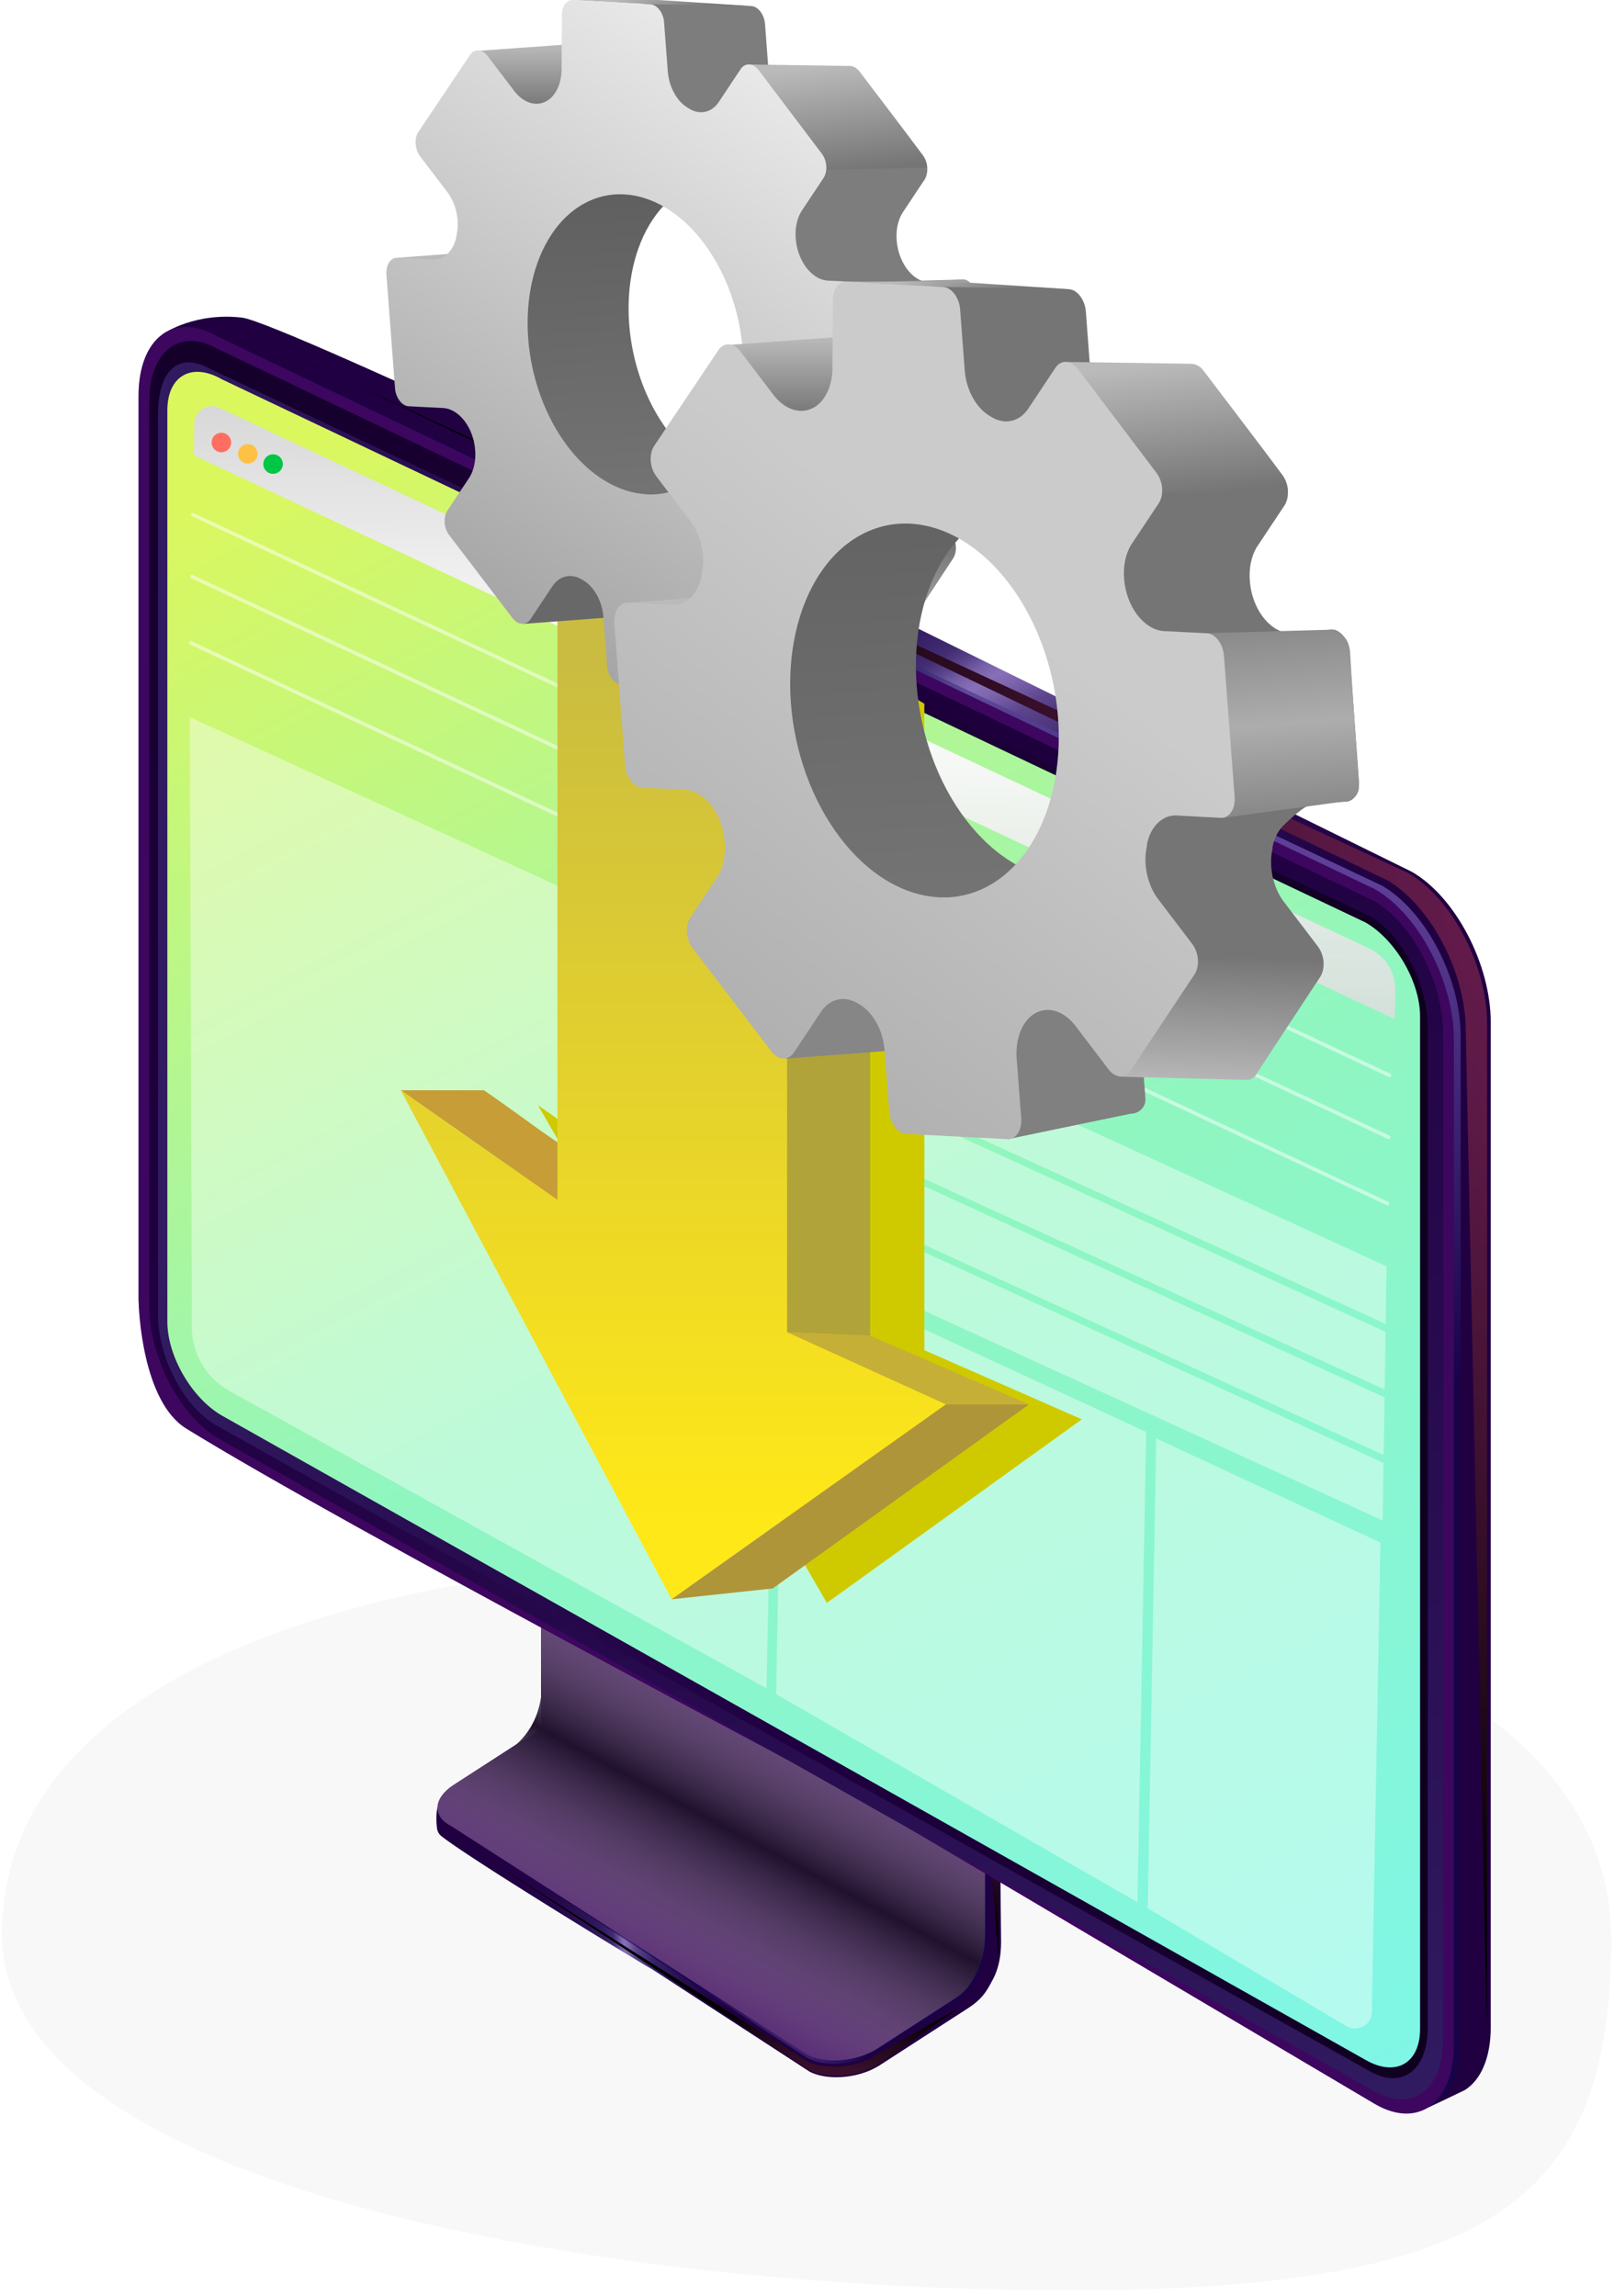 <svg width="447" height="636" fill="none" xmlns="http://www.w3.org/2000/svg"><path opacity=".05" d="M446.231 537.836c.385-71.189-99.078-105.961-222.156-106.628C100.997 430.541.911 464.231.526 535.42c-.384 71.189 167.755 98.324 290.833 98.991 123.078.668 154.488-25.386 154.872-96.575z" fill="#666"/><path d="m273.105 542.267-45.511-23.289c-5.132-2.621-13.825-1.822-19.419 1.779l-81.81-20.921c-2.846 1.836-5.076-1.121-5.188.953 0 .07-.589 1.443-.168 5.535a3.391 3.391 0 0 0 1.262 2.312c8.272 6.53 55.914 35.593 58.199 36.756l43.759 28.46c5.131 2.62 13.824 1.822 19.418-1.78l24.228-15.652c4.29-2.732 5.622-5.073 7.557-9.136.659-1.388.968-3.77.645-5.283-.462-2.144-.631 1.457-2.972.266z" fill="url(#a)"/><path style="mix-blend-mode:color-dodge" d="m224.117 573.432-90.686-59.541c-2.425-1.247 90.041 57.032 90.041 57.032 5.131 2.621 13.824 1.822 19.418-1.779 0 0 17.75-10.3 22.546-12.822l-21.901 15.316c-5.594 3.615-14.287 4.414-19.418 1.78v.014z" fill="url(#b)"/><path style="mix-blend-mode:screen" opacity=".6" d="m272.558 538.525-45.511-23.289c-5.132-2.621-76.959-36.602-82.554-32.987l-18.871 12.192c-5.595 3.615-5.959 8.674-.828 11.294l98.874 64.375c5.132 2.621 13.824 1.822 19.419-1.779l20.386-13.032c4.472-2.186 10.753-10.258 9.071-16.76l.014-.014z" fill="url(#c)"/><path d="m240.353 522.971-13.362-8.618c-4.15-2.13-38.304-30.828-58.186-40.301-5.314-2.536-9.954-.406-24.298 8.198l-18.871 12.191c-5.595 3.615-5.959 8.674-.827 11.294l98.803 63.479c5.132 2.62 13.824 1.821 19.419-1.78l21.788-14.083c-5.37-5.759-19.335-27.76-24.466-30.394v.014z" fill="url(#d)"/><path d="m268.057 548.488-43.52-25.111c-4.907-2.83-8.889-10.439-8.889-16.969l-60.947-56.332c0-3.321-3.646-3.587-1.991-4.793.056-.042 3.519-2.396 8.805-1.779 4.584.532 57.358 25.545 59.685 26.876l46.857 20.922c4.908 2.83 8.889 10.439 8.889 16.969l.309 29.624c0 3.475-.533 9.276-4.417 13.284-1.051 1.079-3.21.056-3.336.098 1.149-.715 1.976-1.415 1.948-1.499-.154-.323-1.71-.309-3.393-1.276v-.014z" fill="url(#e)"/><path style="mix-blend-mode:color-dodge" d="m267.651 491.428-95.355-44.421c-2.313-1.331 92.957 45.22 92.957 45.22 4.908 2.83 8.889 10.439 8.889 16.969 0 0 2.412 36.168 2.412 32.692v-33.49c0-6.545-3.982-14.14-8.889-16.97h-.014z" fill="url(#f)"/><path style="mix-blend-mode:screen" opacity=".6" d="m266.165 547.83-45.007-22.911c-4.907-2.831-71.309-43.973-71.309-50.517v-22.07c0-6.544 3.982-9.543 8.889-6.712l105.94 47.223c4.908 2.831 8.89 10.44 8.89 16.97v27.801c0 3.56-1.585 8.38-3.141 10.762-.238.421-.252.435-.561.869a7.923 7.923 0 0 1-1.108-.42c-.602-.28-1.36-.294-2.593-1.009v.014z" fill="url(#g)"/><path d="m252.158 552.23-31.785-26.905c-3.968-2.284-46.703-25.013-65.14-36.377-4.935-3.041-5.384 2.718-5.384 1.457v-38.087c0-6.544 3.982-9.543 8.889-6.712l105.169 47.644c4.907 2.83 8.889 10.439 8.889 16.969v23.149c0 3.293.323 8.885-3.393 14.994-.925 1.514-1.949 3.251-4.865 5.157-.168.112-12.184-1.205-12.366-1.303l-.014.014z" fill="url(#h)"/><path d="M142.292 488.527s10.081-4.988 10.081-18.987c0-13.999 4.795 3.951 4.795 3.951l-2.369 23.15-12.507-8.114z" fill="url(#i)"/><path style="mix-blend-mode:multiply" d="M272.81 533.383v-23.15c0-6.544-3.981-14.139-8.889-16.969L158.752 445.62c-4.907-2.831-8.889.168-8.889 6.712v17.6c-.953 6.965-4.458 11.197-7.024 13.411l-17.189 11.098c-5.594 3.615-5.959 8.674-.827 11.294l98.803 63.479c5.132 2.62 13.824 1.821 19.419-1.78l21.788-14.083c2.692-1.822 3.701-3.503 4.598-4.961 3.716-6.123 3.393-11.714 3.393-14.993l-.014-.014z" fill="url(#j)"/><path d="m391.032 578.028-144.805-85.675c-12.043-6.951-21.816-25.602-21.816-41.66L50.289 104.084c0-8.17-8.931-8.815-4.865-11.743.154-.112 8.636-5.872 21.605-4.358 11.259 1.317 165.332 74.857 171.024 78.15l152.993 75.375c12.044 6.95 21.817 25.602 21.817 41.66v278.381c0 8.533-2.762 14.615-7.151 17.39-.266.168-11.567 5.535-11.847 5.633-3.898 1.303 2.453-3.503-2.819-6.544h-.014z" fill="url(#k)"/><path style="mix-blend-mode:color-dodge" d="M390.051 241.844 85.845 100.734c-5.692-3.279 298.289 143.072 298.289 143.072 12.044 6.951 21.816 25.602 21.816 41.66 0 0 5.903 284.939 5.903 276.419v-278.38c0-16.059-9.772-34.71-21.816-41.661h.014z" fill="url(#l)"/><path style="mix-blend-mode:screen" opacity=".6" d="m382.732 581.825-144.805-85.674C225.883 489.2 38.371 376.074 38.371 360.029V109.661c0-16.059 9.773-23.43 21.816-16.48l322.531 152.125c12.044 6.95 21.816 25.601 21.816 41.66v278.38c0 16.059-9.772 23.43-21.816 16.479h.014z" fill="url(#m)"/><path d="m380.839 582.848-144.805-85.675c-9.744-5.619-139.183-73.567-184.427-101.439-12.1-7.455-13.222-32.636-13.222-35.705V109.661c0-16.059 9.773-23.43 21.816-16.48L380.84 246.33c12.044 6.95 21.817 25.601 21.817 41.66v278.38c0 16.059-9.773 23.43-21.817 16.479z" fill="url(#n)"/><path d="M41.358 361.907V111.202c0-14.069 8.566-20.543 19.124-14.447L380.545 249.58c10.558 6.095 19.124 22.448 19.124 36.517v278.731c0 14.069-8.566 20.543-19.124 14.447L60.482 398.425c-10.558-6.096-19.124-22.449-19.124-36.518z" fill="url(#o)"/><path d="M43.77 364.191V114.944c0-12.906 5.986-17.657 14.833-12.556l320.806 151.41c8.833 5.1 16.012 18.791 16.012 30.562v277.287c0 11.785-7.165 17.194-16.012 12.093L59.767 394.753c-8.833-5.1-16.012-18.791-16.012-30.562h.014z" fill="url(#p)"/><path d="M61.435 105.064c-8.328-4.806-15.086-.953-15.086 8.59v252.443c0 9.556 6.758 21.201 15.086 26.008l316.769 178.496c8.328 4.806 15.086.953 15.086-8.59V281.543c0-9.557-6.758-21.202-15.086-26.008L61.435 105.064z" fill="url(#q)"/><path opacity=".5" d="m53.435 142.58 331.403 155.287M53.17 159.728l331.403 155.287M52.886 178.09l331.402 155.287" stroke="#fff" stroke-miterlimit="10" stroke-linecap="round"/><path opacity=".41" d="m52.567 198.643.567 168.687a20.136 20.136 0 0 0 10.149 17.805l149.01 82.546 3.902-193.994-163.628-75.044zM217.17 350.247l-2.215 119.033 100.083 57.661 2.39-130.294-100.258-46.4zM320.224 398.436l-2.372 130.182 55.058 32.64c3.07 1.827 6.972-.355 7.028-3.931l2.37-130.028-62.084-28.846v-.017zM218.019 329.433l-.25 16.155 165.16 75.598.247-15.95-165.157-75.803zM218.3 311.276l-.25 16.155 165.16 75.598.247-15.95L218.3 311.276zM218.581 293.135l-.25 16.155 165.16 75.598.247-15.949-165.157-75.804zM218.862 274.995l-.25 16.138 165.16 75.615.247-15.967-165.157-75.786z" fill="#fff"/><path d="m53.827 117.303-.137 8.814 332.622 156.195.123-7.975a12.626 12.626 0 0 0-7.266-11.632L60.758 112.977c-3.195-1.504-6.877.801-6.931 4.326z" fill="url(#r)"/><path d="M61.27 125.275a2.703 2.703 0 1 0 .083-5.407 2.703 2.703 0 1 0-.084 5.407z" fill="#FF6E60"/><path d="M68.53 128.435a2.705 2.705 0 1 0 .083-5.408 2.705 2.705 0 0 0-.083 5.408z" fill="#FFC145"/><path d="M75.556 131.249a2.705 2.705 0 1 0 .082-5.409 2.705 2.705 0 0 0-.082 5.409z" fill="#00C646"/><g filter="url(#s)"><path d="M241 370V190.923l-63.62-37.647v179.077l-43.405-30.207L214 440l70.618-50.852L241 370z" fill="#CFCA00"/></g><path d="M134 302h-23l43.5 30.5v-16c-8.006-5.468-12.494-9.033-20.5-14.5z" fill="#C69D36"/><path d="M218 369V190l-63.62-36.724v179.077L111 302l75 141 76-54-44-20z" fill="url(#t)"/><path d="M218 249h23v121l-23-1V249z" fill="#AFA339"/><path d="m214 440-28 3 76-54h23l-71 51z" fill="#AF9539"/><path d="m241 370-23-1 44 20h23l-44-19z" fill="#C6AF36"/><path d="m266.696 77.383-9.813.811c-2.056-.234-4.094-1.55-5.682-3.678-1.587-2.127-2.615-4.921-2.85-7.788-.252-2.866.289-5.607 1.515-7.644l6.169-9.285c.578-.865.848-2.073.758-3.353-.09-1.28-.559-2.524-1.281-3.461l-17.515-23.167c-1.497-1.875-3.644-1.983-4.87-.253l-6.17 9.285c-1.01 1.442-2.345 2.362-3.842 2.632-1.497.289-3.084-.09-4.564-1.063-1.479-.848-2.814-2.254-3.824-4.057-1.01-1.803-1.641-3.894-1.822-6.04l-1.028-13.647c-.198-2.668-1.912-4.904-3.806-4.994L185.541.51c-1.894-.108-10.264-.144-10.066 2.524l8.028 15.865c.126 2.867-.542 5.535-1.858 7.446-1.317 1.93-3.193 2.957-5.25 2.903-2.056-.072-4.112-1.226-5.772-3.245l-7.612-10.006c-1.479-1.947-3.662-2.056-4.871-.253l-14.286 21.31c-.577.866-.848 2.073-.758 3.354.09 1.28.559 2.524 1.281 3.461l7.612 10.006c1.173 1.586 2.02 3.57 2.453 5.679.433 2.11-3.824 1.46-4.275 3.39 0 0-.739 9.518-2.273 9.482l-9.831-.505c-1.912-.108-3.283 1.984-3.084 4.634l2.381 31.424c.072 1.298.523 2.56 1.245 3.515.721.956 1.641 1.533 2.579 1.569 0 0 18.057 17.596 16.83 19.633 0 0-7.017 11.358-6.927 12.638.09 1.28 18.851 26.52 18.851 26.52 1.497 1.875 11.039-9.032 11.039-9.032 1.01-1.443 2.345-2.362 3.842-2.633 1.498-.288 3.085.09 4.564 1.064 1.479.847 2.814 2.254 3.824 4.056 1.01 1.803 1.642 3.895 1.822 6.04l1.046 13.756c.199 2.668-.956 4.904.956 5.012l24.858-5.066c1.894.108 3.283-1.983 3.084-4.634l-.577-7.518c-.126-2.866.541-5.534 1.858-7.445 1.317-1.929 3.193-2.957 5.249-2.903 2.056.072 4.113 1.226 5.772 3.245l7.613 10.006c1.479 1.947 3.661 2.055 4.87.252l14.214-21.399c.578-.866.848-2.074.758-3.354-.09-1.28-.559-2.524-1.281-3.461l-7.612-10.006c-1.172-1.569-2.02-3.534-2.453-5.625-.433-2.091-.415-4.237.018-6.148 0-.09 0-.198-.018-.288.397-1.965 1.226-3.624 2.399-4.778 1.154-1.154 5.069-4.831 6.584-4.795l7.143-.541c1.912.108 3.283-1.983 3.085-4.634l-2.075-28.593c-.198-2.668-1.912-4.904-3.806-4.994l-.018-.054zm-59.617 60.053c-7.883-.414-15.766-5.174-21.917-13.269-6.169-8.077-10.083-18.822-10.931-29.837-.83-11.016-7.296-28.907-2.317-36.407 4.979-7.5 21.005-3.995 28.869-3.58 7.865.414 10.914 7.517 17.083 15.594 6.169 8.077 14.936 16.478 15.766 27.512.829 11.015-8.875 15.919-13.854 23.419-4.979 7.5-4.834 16.983-12.717 16.586l.018-.018z" fill="#7D7D7D"/><path d="m215.106 86.228 5.682-9.82c-2.056-.234-4.095-1.55-5.682-3.678-1.587-2.127-2.616-4.922-2.85-7.788-.253-2.867.289-5.607 1.515-7.644l6.169-9.285c.578-.865.848-2.073.758-3.353-.09-1.28-.559-2.524-1.281-3.462 0 0-38.548 3.065-39.54 1.262-1.01-1.803-27.888 6.905-27.888 6.905 1.173 1.587 2.02 3.57 2.453 5.68.433 2.108-3.824 1.46-4.275 3.389 0 0-.739 9.519-2.273 9.483l-9.831-.505c-1.912-.108-3.283 1.983-3.084 4.633l2.381 31.424c.072 1.298.523 2.56 1.245 3.516.721.955 1.641 1.532 2.579 1.568 0 0 18.057 17.596 16.83 19.633l-6.169 9.285c-.577.865 59.52 6.009 59.953 4.08 7.374 12.166 12.923-27.211 14.456-27.175l7.143-.541c1.912.109 3.283-1.983 3.085-4.633l-2.075-27.277c-.198-2.668-6.259 1.177-8.153 1.087l-11.148 3.216zm-8.009 46.682c-7.883-.415-15.766-5.175-21.917-13.269-6.169-8.077-10.083-18.822-10.931-29.838-.83-11.015 1.497-21.418 6.476-28.917 4.978-7.5 12.212-11.485 20.076-11.07 7.865.415 8.136 14.837 14.305 22.914 6.169 8.077 17.714 9.159 18.544 20.192.829 11.016-8.875 15.919-13.854 23.419-4.979 7.5-4.834 16.983-12.717 16.587l.018-.018z" fill="url(#u)"/><path d="M182.33.003h-23.612l21.393 1.172 27.96.505L182.33.003z" fill="url(#v)"/><path d="m207.602 17.871 27.617.397s1.659.018 2.67 1.388c.793 1.064 10.805 14.062 17.641 23.293 1.281 1.73 1.263 3.534 1.263 3.534l-34.057.594-15.134-29.206z" fill="url(#w)"/><path d="m132.922 14.048 23-1.658-.217.973s1.281 9.736.577 10.835c-.703 1.1-3.21 4.471-3.21 4.471l-4.33 1.353s-6.53-1.767-6.584-1.911c-.054-.145-9.236-14.063-9.236-14.063z" fill="url(#x)"/><path d="m110.104 71.397 14.467-1.082-.776 1.172-2.165.866s-4.942.342-5.032.342c-.091 0-4.384-.108-4.384-.108l-2.11-1.172v-.018z" fill="#BABABA"/><path d="m145.044 172.808 22.927-1.73-1.984-8.402s-1.118-2.001-2.976-2.902c-1.858-.902-4.257-2.019-5.304-2.055-1.046-.037-3.373.739-3.535.847-.162.108-4.546 4.741-4.852 5.264-.307.523-2.309 3.101-2.382 3.696-.072.595-1.912 5.282-1.912 5.282h.018z" fill="#686868"/><path d="m238.538 78.195 28.573-.794s1.028.199 1.966 1.335c.433.504 1.48 1.316 1.606 4.344.108 2.416 1.299 20.589 1.912 29.062.144 1.893-1.389 3.498-3.301 3.48l-27.13 3.66 1.317-.739.974-2.146-.054-3.299-5.881-34.903h.018z" fill="url(#y)"/><path d="m194.398 190.765 27.581-5.769c1.822.036 3.283-1.515 3.138-3.317l-1.118-14.748-9.272-6.057-11.039-1.389-8.442 2.074-2.58 8.275 1.732 20.931z" fill="#858585"/><path d="m219.381 176.828 28.267.721a2.32 2.32 0 0 0 2.002-1.045l14.286-21.869s.92-1.677.65-3.84c-.108-.938-27.852-.018-27.852-.018l-17.389 26.069.036-.018z" fill="url(#z)"/><path d="m238.755 78.212-9.831-.505c-2.057-.234-4.095-1.55-5.683-3.678-1.587-2.127-2.615-4.921-2.85-7.788-.252-2.867.289-5.607 1.516-7.644l6.169-9.285c.577-.865.848-2.073.757-3.353-.09-1.28-.559-2.524-1.28-3.462l-17.516-23.166c-1.497-1.875-3.644-1.983-4.87-.253l-6.169 9.285c-1.011 1.442-2.345 2.362-3.843 2.632-1.497.289-3.084-.09-4.563-1.064-1.48-.847-2.814-2.253-3.825-4.056-1.01-1.803-1.641-3.894-1.821-6.04l-1.029-13.647c-.198-2.668-1.912-4.904-3.806-4.994L158.718.004c-1.895-.108-3.283 1.983-3.085 4.633l-.108 13.756c.126 2.867-.541 5.535-1.858 7.446-1.317 1.929-3.193 2.957-5.249 2.903-2.057-.073-4.113-1.226-5.773-3.246l-7.612-10.005c-1.479-1.947-3.662-2.056-4.87-.253l-14.287 21.31c-.577.865-.848 2.073-.758 3.353.091 1.28.56 2.524 1.281 3.462l7.612 10.006c1.173 1.586 2.021 3.57 2.454 5.679.433 2.109.415 4.272-.036 6.183v.199c-.379 1.965-1.227 3.623-2.382 4.777-1.154 1.154-2.597 1.75-4.112 1.695l-9.831-.505c-1.912-.108-3.283 1.983-3.085 4.633l2.381 31.424c.072 1.298.523 2.56 1.245 3.516.721.955 1.641 1.532 2.579 1.568l9.831.505c2.057.235 4.095 1.551 5.682 3.678 1.588 2.127 2.616 4.922 2.851 7.788.252 2.867-.289 5.607-1.516 7.645l-6.169 9.284c-.577.866-.848 2.074-.757 3.354.09 1.28.559 2.524 1.28 3.461l17.588 23.059c1.497 1.875 3.644 1.983 4.87.252l6.169-9.285c1.011-1.442 2.345-2.361 3.843-2.632 1.497-.288 3.084.09 4.563 1.064 1.48.847 2.814 2.253 3.825 4.056 1.01 1.803 1.641 3.894 1.821 6.04l1.047 13.756c.198 2.668 1.912 4.903 3.806 4.994l22.458 1.171c1.894.109 3.283-1.983 3.084-4.633l-1.046-13.756c-.126-2.866.541-5.535 1.858-7.446 1.317-1.929 3.193-2.956 5.249-2.902 2.057.072 4.113 1.226 5.773 3.245l7.612 10.006c1.479 1.947 3.662 2.055 4.87.252l14.215-21.4c.577-.865.848-2.073.757-3.353-.09-1.28-.559-2.524-1.28-3.462l-7.613-10.005c-1.172-1.569-2.02-3.534-2.453-5.625-.433-2.092-.415-4.237.018-6.148 0-.09 0-.198-.018-.288.397-1.966 1.227-3.624 2.399-4.778 1.155-1.154 2.598-1.749 4.113-1.695l9.921.523c1.912.108 3.283-1.983 3.085-4.633l-2.381-31.424c-.199-2.668-1.912-4.904-3.806-4.994h-.018zm-59.618 58.719c-7.883-.415-15.766-5.174-21.917-13.269-6.151-8.095-10.083-18.822-10.931-29.837-.83-11.016 1.497-21.418 6.476-28.918 4.978-7.5 12.212-11.484 20.077-11.07 7.865.415 15.765 5.175 21.917 13.27 6.151 8.094 10.083 18.821 10.931 29.837.83 11.015-1.497 21.418-6.476 28.918-4.979 7.499-12.194 11.484-20.077 11.087v-.018z" fill="url(#A)"/><path d="m369.004 174.384-12.221 1.01c-2.561-.292-5.1-1.931-7.077-4.58-1.977-2.65-3.257-6.13-3.549-9.7-.315-3.57.359-6.983 1.887-9.52l7.683-11.564c.719-1.077 1.056-2.582.943-4.176-.112-1.594-.696-3.143-1.595-4.311l-21.814-28.852c-1.864-2.336-4.538-2.47-6.065-.315l-7.684 11.564c-1.258 1.796-2.92 2.941-4.785 3.278-1.865.359-3.842-.112-5.684-1.325-1.842-1.055-3.504-2.807-4.762-5.052-1.259-2.245-2.045-4.85-2.27-7.522l-1.28-16.997c-.247-3.323-2.381-6.107-4.74-6.22l-28.06-1.459c-2.359-.135-12.783-.18-12.536 3.144l9.997 19.758c.158 3.57-.673 6.894-2.313 9.274-1.64 2.402-3.977 3.682-6.538 3.615-2.561-.09-5.122-1.527-7.189-4.042l-9.481-12.462c-1.842-2.425-4.56-2.56-6.065-.314l-17.793 26.54c-.719 1.078-1.056 2.582-.944 4.176.113 1.594.697 3.144 1.595 4.311l9.481 12.462c1.46 1.976 2.516 4.445 3.055 7.073.539 2.627-4.762 1.818-5.324 4.221 0 0-.921 11.855-2.831 11.81l-12.244-.629c-2.381-.134-4.088 2.47-3.841 5.771l2.965 39.136c.09 1.617.652 3.188 1.55 4.378.899 1.19 2.045 1.909 3.213 1.954 0 0 22.488 21.914 20.96 24.451 0 0-8.739 14.146-8.626 15.74.112 1.594 23.476 33.029 23.476 33.029 1.865 2.335 13.749-11.249 13.749-11.249 1.258-1.796 2.921-2.942 4.785-3.278 1.865-.36 3.842.112 5.684 1.324 1.842 1.056 3.505 2.807 4.763 5.052 1.258 2.246 2.044 4.85 2.269 7.522l1.303 17.132c.247 3.323-1.191 6.107 1.191 6.242l30.957-6.309c2.359.134 4.089-2.47 3.842-5.771l-.719-9.363c-.157-3.57.674-6.893 2.314-9.273 1.64-2.403 3.977-3.682 6.538-3.615 2.561.09 5.122 1.527 7.189 4.042l9.48 12.461c1.842 2.425 4.561 2.56 6.066.315l17.703-26.652c.719-1.078 1.056-2.583.943-4.177-.112-1.594-.696-3.143-1.595-4.311l-9.48-12.461c-1.46-1.954-2.516-4.401-3.056-7.006-.539-2.604-.516-5.276.023-7.656 0-.113 0-.247-.023-.36.495-2.447 1.528-4.513 2.988-5.95 1.438-1.437 6.313-6.017 8.2-5.972l8.897-.674c2.381.135 4.089-2.47 3.841-5.77l-2.583-35.611c-.247-3.323-2.382-6.108-4.74-6.22l-.023-.067zm-74.249 74.792c-9.817-.517-19.635-6.444-27.296-16.526-7.683-10.059-12.558-23.441-13.614-37.16-1.033-13.719-9.086-36.001-2.885-45.342 6.2-9.34 26.16-4.976 35.955-4.459 9.795.516 13.591 9.363 21.275 19.422 7.683 10.059 18.601 20.522 19.635 34.263 1.033 13.719-11.054 19.827-17.254 29.167-6.201 9.341-6.021 21.151-15.838 20.657l.022-.022z" fill="#757575"/><path d="m304.752 185.398 7.077-12.23c-2.561-.292-5.1-1.931-7.077-4.581-1.977-2.649-3.257-6.13-3.549-9.7-.315-3.57.359-6.983 1.887-9.52l7.683-11.563c.719-1.078 1.056-2.582.944-4.177-.113-1.594-.697-3.143-1.595-4.311 0 0-48.01 3.817-49.245 1.572-1.258-2.245-34.732 8.6-34.732 8.6 1.46 1.976 2.516 4.445 3.055 7.073.539 2.627-4.762 1.818-5.324 4.221 0 0-.921 11.855-2.831 11.81l-12.244-.629c-2.381-.134-4.088 2.47-3.841 5.771l2.965 39.136c.09 1.617.652 3.188 1.55 4.378.899 1.19 2.045 1.909 3.213 1.954 0 0 22.488 21.914 20.96 24.451l-7.683 11.564c-.719 1.078 74.128 7.484 74.667 5.081 9.185 15.153 16.095-33.889 18.004-33.844l8.897-.673c2.381.134 4.088-2.47 3.841-5.771l-2.583-33.972c-.248-3.323-7.796 1.466-10.155 1.354l-13.884 4.006zm-9.974 58.138c-9.818-.516-19.635-6.444-27.296-16.525-7.683-10.059-12.559-23.442-13.614-37.161-1.034-13.719 1.864-26.674 8.065-36.015 6.2-9.34 15.209-14.302 25.004-13.786 9.795.516 10.132 18.479 17.815 28.538 7.684 10.059 22.062 11.406 23.095 25.148 1.033 13.719-11.053 19.826-17.254 29.167-6.2 9.34-6.02 21.151-15.838 20.657l.023-.023z" fill="url(#B)"/><path d="M263.932 78.015h-29.407l26.644 1.46 34.822.628-32.059-2.088z" fill="url(#C)"/><path d="m295.407 100.266 34.395.494s2.066.022 3.324 1.728c.989 1.325 13.457 17.514 21.972 29.01 1.595 2.156 1.572 4.401 1.572 4.401l-42.415.741-18.848-36.374z" fill="url(#D)"/><path d="m202.399 95.505 28.643-2.066-.269 1.212s1.595 12.125.719 13.495c-.876 1.37-3.999 5.568-3.999 5.568l-5.392 1.684s-8.132-2.2-8.2-2.38c-.067-.179-11.502-17.513-11.502-17.513z" fill="url(#E)"/><path d="m173.98 166.929 18.017-1.347-.966 1.459-2.696 1.078s-6.155.427-6.268.427c-.112 0-5.459-.135-5.459-.135l-2.628-1.459v-.023z" fill="#BABABA"/><path d="m217.496 293.228 28.554-2.155-2.472-10.463s-1.393-2.493-3.707-3.615c-2.313-1.123-5.301-2.515-6.604-2.56-1.303-.045-4.202.921-4.404 1.055-.202.135-5.661 5.906-6.043 6.557-.382.651-2.876 3.862-2.965 4.603-.09.741-2.382 6.578-2.382 6.578h.023z" fill="#868686"/><path d="m333.935 175.394 35.586-.988s1.28.247 2.449 1.661c.539.629 1.842 1.639 1.999 5.412.135 3.008 1.618 25.641 2.382 36.194.179 2.358-1.73 4.356-4.112 4.334l-33.788 4.558 1.64-.921 1.213-2.672-.067-4.109-7.324-43.469h.022z" fill="url(#F)"/><path d="m278.962 315.593 34.35-7.185c2.269.045 4.088-1.886 3.909-4.132l-1.393-18.367-11.547-7.544-13.749-1.729-10.514 2.582-3.213 10.306 2.157 26.069z" fill="gray"/><path d="m310.077 298.235 35.203.899a2.89 2.89 0 0 0 2.494-1.303l17.793-27.236s1.146-2.088.809-4.782c-.135-1.168-34.687-.023-34.687-.023l-21.657 32.468.045-.023z" fill="url(#G)"/><path d="m334.205 175.416-12.244-.629c-2.561-.292-5.1-1.931-7.077-4.58-1.977-2.65-3.257-6.13-3.549-9.7-.315-3.57.359-6.983 1.887-9.52l7.683-11.564c.719-1.077 1.056-2.582.944-4.176-.113-1.594-.697-3.143-1.595-4.311l-21.815-28.852c-1.864-2.335-4.538-2.47-6.065-.315l-7.684 11.564c-1.258 1.796-2.92 2.941-4.785 3.278-1.864.359-3.841-.112-5.684-1.325-1.842-1.055-3.504-2.806-4.762-5.052-1.258-2.245-2.045-4.85-2.269-7.522l-1.281-16.997c-.247-3.323-2.381-6.107-4.74-6.22l-26.644-1.481c-2.359-.135-4.089 2.47-3.842 5.77l-.135 17.132c.157 3.57-.674 6.893-2.314 9.273-1.64 2.403-3.976 3.683-6.537 3.615-2.561-.09-5.122-1.527-7.189-4.041l-9.481-12.462c-1.842-2.425-4.56-2.56-6.066-.314l-17.792 26.54c-.719 1.077-1.056 2.582-.944 4.176.112 1.594.696 3.143 1.595 4.311l9.481 12.461c1.46 1.976 2.516 4.446 3.055 7.073.539 2.627.517 5.322-.045 7.702v.247c-.472 2.447-1.528 4.513-2.965 5.95-1.438 1.437-3.236 2.178-5.123 2.11l-12.243-.628c-2.382-.135-4.089 2.47-3.842 5.77l2.965 39.136c.09 1.617.652 3.189 1.551 4.379.898 1.19 2.044 1.908 3.212 1.953l12.244.629c2.561.292 5.1 1.931 7.077 4.58 1.977 2.65 3.257 6.13 3.549 9.7.315 3.57-.359 6.983-1.887 9.52l-7.683 11.564c-.719 1.077-1.056 2.582-.944 4.176.113 1.594.697 3.143 1.595 4.311l21.904 28.718c1.865 2.335 4.538 2.47 6.066.314l7.683-11.563c1.258-1.797 2.921-2.942 4.786-3.279 1.864-.359 3.841.113 5.683 1.325 1.843 1.056 3.505 2.807 4.763 5.052 1.258 2.246 2.044 4.85 2.269 7.522l1.303 17.132c.247 3.323 2.382 6.107 4.74 6.219l27.97 1.46c2.359.135 4.089-2.47 3.842-5.771l-1.303-17.131c-.157-3.57.674-6.894 2.314-9.274 1.64-2.402 3.976-3.682 6.537-3.615 2.561.09 5.122 1.527 7.189 4.042l9.481 12.462c1.842 2.425 4.56 2.559 6.066.314l17.702-26.652c.719-1.078 1.056-2.582.944-4.176-.112-1.595-.696-3.144-1.595-4.311l-9.481-12.462c-1.46-1.953-2.516-4.401-3.055-7.005-.539-2.605-.517-5.277.023-7.657 0-.112 0-.247-.023-.359.494-2.448 1.528-4.513 2.988-5.95 1.438-1.437 3.235-2.178 5.122-2.111l12.356.651c2.382.135 4.089-2.47 3.842-5.77l-2.965-39.136c-.248-3.323-2.382-6.108-4.741-6.22h-.022zm-74.249 73.13c-9.818-.516-19.635-6.444-27.296-16.525-7.661-10.082-12.558-23.441-13.614-37.16-1.034-13.719 1.864-26.675 8.065-36.015 6.2-9.341 15.209-14.303 25.004-13.787 9.795.517 19.635 6.444 27.296 16.526 7.661 10.081 12.558 23.441 13.614 37.16 1.034 13.719-1.864 26.675-8.065 36.015-6.2 9.341-15.187 14.303-25.004 13.809v-.023z" fill="url(#H)"/><defs><linearGradient id="q" x1="105.096" y1="105.176" x2="403.911" y2="675.259" gradientUnits="userSpaceOnUse"><stop offset=".01" stop-color="#DBF75E"/><stop offset=".43" stop-color="#90F6C0"/><stop offset=".9" stop-color="#7DF6EB"/></linearGradient><linearGradient id="H" x1="152.682" y1="409.185" x2="314.64" y2="196.426" gradientUnits="userSpaceOnUse"><stop stop-color="#979797"/><stop offset="1" stop-color="#CBCBCB"/></linearGradient><linearGradient id="G" x1="341.491" y1="264.715" x2="339.889" y2="301.568" gradientUnits="userSpaceOnUse"><stop stop-color="#757575"/><stop offset="1" stop-color="#BABABA"/></linearGradient><linearGradient id="F" x1="354.31" y1="157.358" x2="360.719" y2="237.475" gradientUnits="userSpaceOnUse"><stop stop-color="#757575"/><stop offset=".536" stop-color="#ADADAD"/><stop offset="1" stop-color="#757575"/></linearGradient><linearGradient id="d" x1="233.352" y1="556.588" x2="39.495" y2="395.34" gradientUnits="userSpaceOnUse"><stop offset=".19" stop-color="#3D065F"/><stop offset=".93" stop-color="#3D065F"/></linearGradient><linearGradient id="e" x1="184.677" y1="422.611" x2="234.997" y2="509.823" gradientUnits="userSpaceOnUse"><stop offset=".06" stop-color="#200041"/><stop offset=".26" stop-color="#210143"/><stop offset=".36" stop-color="#25084A"/><stop offset=".43" stop-color="#2C1357"/><stop offset=".47" stop-color="#311B61"/><stop offset=".48" stop-color="#351F65"/><stop offset=".5" stop-color="#422C72"/><stop offset=".51" stop-color="#574188"/><stop offset=".52" stop-color="#755FA6"/><stop offset=".53" stop-color="#8770B8"/><stop offset=".54" stop-color="#7D66AE"/><stop offset=".56" stop-color="#5C458C"/><stop offset=".59" stop-color="#442E74"/><stop offset=".61" stop-color="#351F66"/><stop offset=".63" stop-color="#311B61"/><stop offset=".67" stop-color="#2A1054"/><stop offset=".75" stop-color="#220446"/><stop offset=".81" stop-color="#200041"/><stop offset="1" stop-color="#200041"/></linearGradient><linearGradient id="E" x1="217.077" y1="93.439" x2="217.077" y2="115.398" gradientUnits="userSpaceOnUse"><stop stop-color="#BABABA"/><stop offset="1" stop-color="#757575"/></linearGradient><linearGradient id="D" x1="326.039" y1="100.266" x2="330.275" y2="137.33" gradientUnits="userSpaceOnUse"><stop stop-color="#BABABA"/><stop offset="1" stop-color="#757575"/></linearGradient><linearGradient id="h" x1="257.374" y1="515.054" x2="18.78" y2="440.318" gradientUnits="userSpaceOnUse"><stop offset=".19" stop-color="#3D065F"/><stop offset=".93" stop-color="#3D065F"/></linearGradient><linearGradient id="i" x1="142.292" y1="480.428" x2="157.168" y2="480.428" gradientUnits="userSpaceOnUse"><stop offset=".19" stop-color="#3D065F"/><stop offset=".93" stop-color="#3D065F"/></linearGradient><linearGradient id="j" x1="231.253" y1="456.998" x2="176.676" y2="558.827" gradientUnits="userSpaceOnUse"><stop stop-color="#fff" stop-opacity="0"/><stop offset=".5" stop-color="#20112D"/><stop offset="1" stop-color="#EEEAF1" stop-opacity="0"/></linearGradient><linearGradient id="k" x1="124.136" y1="30.25" x2="323.512" y2="375.763" gradientUnits="userSpaceOnUse"><stop offset=".06" stop-color="#200041"/><stop offset=".26" stop-color="#210143"/><stop offset=".36" stop-color="#25084A"/><stop offset=".43" stop-color="#2C1357"/><stop offset=".47" stop-color="#311B61"/><stop offset=".48" stop-color="#351F65"/><stop offset=".5" stop-color="#422C72"/><stop offset=".51" stop-color="#574188"/><stop offset=".52" stop-color="#755FA6"/><stop offset=".53" stop-color="#8770B8"/><stop offset=".54" stop-color="#7D66AE"/><stop offset=".56" stop-color="#5C458C"/><stop offset=".59" stop-color="#442E74"/><stop offset=".61" stop-color="#351F66"/><stop offset=".63" stop-color="#311B61"/><stop offset=".67" stop-color="#2A1054"/><stop offset=".75" stop-color="#220446"/><stop offset=".81" stop-color="#200041"/><stop offset="1" stop-color="#200041"/></linearGradient><linearGradient id="C" x1="275.796" y1="82.851" x2="270.188" y2="69.232" gradientUnits="userSpaceOnUse"><stop stop-color="#757575"/><stop offset="1" stop-color="#BABABA"/></linearGradient><linearGradient id="B" x1="256.568" y1="71.633" x2="268.167" y2="257.204" gradientUnits="userSpaceOnUse"><stop stop-color="#585858"/><stop offset="1" stop-color="#757575"/></linearGradient><linearGradient id="n" x1="381.625" y1="388.419" x2="-425.015" y2="135.765" gradientUnits="userSpaceOnUse"><stop offset=".19" stop-color="#3D065F"/><stop offset=".93" stop-color="#3D065F"/></linearGradient><linearGradient id="o" x1="353.401" y1="604.624" x2="49.428" y2="-38.025" gradientUnits="userSpaceOnUse"><stop stop-color="#311B61"/><stop offset=".2" stop-color="#290E52"/><stop offset=".49" stop-color="#200041"/><stop offset="1" stop-color="#0F001F"/></linearGradient><linearGradient id="p" x1="43.769" y1="338.015" x2="395.421" y2="338.015" gradientUnits="userSpaceOnUse"><stop stop-color="#311B61"/><stop offset=".2" stop-color="#290E52"/><stop offset=".49" stop-color="#200041"/><stop offset="1" stop-color="#0F001F"/></linearGradient><linearGradient id="a" x1="119.158" y1="540.713" x2="220.608" y2="535.615" gradientUnits="userSpaceOnUse"><stop offset=".06" stop-color="#200041"/><stop offset=".26" stop-color="#210143"/><stop offset=".36" stop-color="#25084A"/><stop offset=".43" stop-color="#2C1357"/><stop offset=".47" stop-color="#311B61"/><stop offset=".48" stop-color="#351F65"/><stop offset=".5" stop-color="#422C72"/><stop offset=".51" stop-color="#574188"/><stop offset=".52" stop-color="#755FA6"/><stop offset=".53" stop-color="#8770B8"/><stop offset=".54" stop-color="#7D66AE"/><stop offset=".56" stop-color="#5C458C"/><stop offset=".59" stop-color="#442E74"/><stop offset=".61" stop-color="#351F66"/><stop offset=".63" stop-color="#311B61"/><stop offset=".67" stop-color="#2A1054"/><stop offset=".75" stop-color="#220446"/><stop offset=".81" stop-color="#200041"/><stop offset="1" stop-color="#200041"/></linearGradient><linearGradient id="r" x1="221.382" y1="115.028" x2="218.832" y2="279.719" gradientUnits="userSpaceOnUse"><stop stop-color="#D8D8D8"/><stop offset=".464" stop-color="#fff"/><stop offset="1" stop-color="#DDD" stop-opacity=".865"/></linearGradient><linearGradient id="t" x1="184" y1="422" x2="184" y2="183" gradientUnits="userSpaceOnUse"><stop stop-color="#FFE818"/><stop offset="1" stop-color="#CABC40"/></linearGradient><linearGradient id="u" x1="176.417" y1="-5.118" x2="185.73" y2="143.884" gradientUnits="userSpaceOnUse"><stop stop-color="#525252"/><stop offset="1" stop-color="#757575"/></linearGradient><linearGradient id="v" x1="191.856" y1="3.887" x2="187.353" y2="-7.049" gradientUnits="userSpaceOnUse"><stop stop-color="#757575"/><stop offset="1" stop-color="#BABABA"/></linearGradient><linearGradient id="w" x1="232.197" y1="17.871" x2="235.599" y2="47.631" gradientUnits="userSpaceOnUse"><stop stop-color="#BABABA"/><stop offset="1" stop-color="#757575"/></linearGradient><linearGradient id="x" x1="144.708" y1="12.39" x2="144.708" y2="30.022" gradientUnits="userSpaceOnUse"><stop stop-color="#BABABA"/><stop offset="1" stop-color="#757575"/></linearGradient><linearGradient id="y" x1="254.898" y1="63.713" x2="260.044" y2="128.042" gradientUnits="userSpaceOnUse"><stop stop-color="#757575"/><stop offset=".365" stop-color="#BABABA"/><stop offset=".63" stop-color="#BABABA"/><stop offset="1" stop-color="#757575"/></linearGradient><linearGradient id="z" x1="244.605" y1="149.913" x2="243.319" y2="179.504" gradientUnits="userSpaceOnUse"><stop stop-color="#757575"/><stop offset="1" stop-color="#BABABA"/></linearGradient><linearGradient id="A" x1="241.466" y1="-12.535" x2="131.31" y2="167.133" gradientUnits="userSpaceOnUse"><stop stop-color="#FAFAFA"/><stop offset="1" stop-color="#A5A5A5"/></linearGradient><radialGradient id="m" cx="0" cy="0" r="1" gradientUnits="userSpaceOnUse" gradientTransform="matrix(186.18 0 0 186.077 393.837 197.984)"><stop stop-color="#AF8AFC"/><stop offset="1" stop-color="#10054D"/></radialGradient><radialGradient id="l" cx="0" cy="0" r="1" gradientUnits="userSpaceOnUse" gradientTransform="matrix(318.507 0 0 318.331 493.075 229.961)"><stop stop-color="#711F56"/><stop offset=".16" stop-color="#6B1D51"/><stop offset=".36" stop-color="#5C1946"/><stop offset=".58" stop-color="#421232"/><stop offset=".82" stop-color="#1F0818"/><stop offset="1"/></radialGradient><radialGradient id="g" cx="0" cy="0" r="1" gradientUnits="userSpaceOnUse" gradientTransform="matrix(39.496 0 0 39.474 269.95 467.326)"><stop stop-color="#AF8AFC"/><stop offset="1" stop-color="#10054D"/></radialGradient><radialGradient id="f" cx="0" cy="0" r="1" gradientUnits="userSpaceOnUse" gradientTransform="matrix(68.239 0 0 68.201 302.52 473.646)"><stop stop-color="#711F56"/><stop offset=".16" stop-color="#6B1D51"/><stop offset=".36" stop-color="#5C1946"/><stop offset=".58" stop-color="#421232"/><stop offset=".82" stop-color="#1F0818"/><stop offset="1"/></radialGradient><radialGradient id="c" cx="0" cy="0" r="1" gradientUnits="userSpaceOnUse" gradientTransform="matrix(21.974 33.975 -33.982 21.98 205.143 588.862)"><stop stop-color="#AF8AFC"/><stop offset="1" stop-color="#10054D"/></radialGradient><radialGradient id="b" cx="0" cy="0" r="1" gradientUnits="userSpaceOnUse" gradientTransform="rotate(57.106 -450.556 516.29) scale(63.979 63.994)"><stop stop-color="#711F56"/><stop offset=".16" stop-color="#6B1D51"/><stop offset=".36" stop-color="#5C1946"/><stop offset=".58" stop-color="#421232"/><stop offset=".82" stop-color="#1F0818"/><stop offset="1"/></radialGradient><filter id="s" x="115.975" y="124.276" width="216.644" height="352.723" filterUnits="userSpaceOnUse" color-interpolation-filters="sRGB"><feFlood flood-opacity="0" result="BackgroundImageFix"/><feColorMatrix in="SourceAlpha" values="0 0 0 0 0 0 0 0 0 0 0 0 0 0 0 0 0 0 127 0" result="hardAlpha"/><feOffset dx="15" dy="4"/><feGaussianBlur stdDeviation="16.5"/><feComposite in2="hardAlpha" operator="out"/><feColorMatrix values="0 0 0 0 0 0 0 0 0 0 0 0 0 0 0 0 0 0 0.29 0"/><feBlend in2="BackgroundImageFix" result="effect1_dropShadow_53_10643"/><feBlend in="SourceGraphic" in2="effect1_dropShadow_53_10643" result="shape"/></filter></defs></svg>